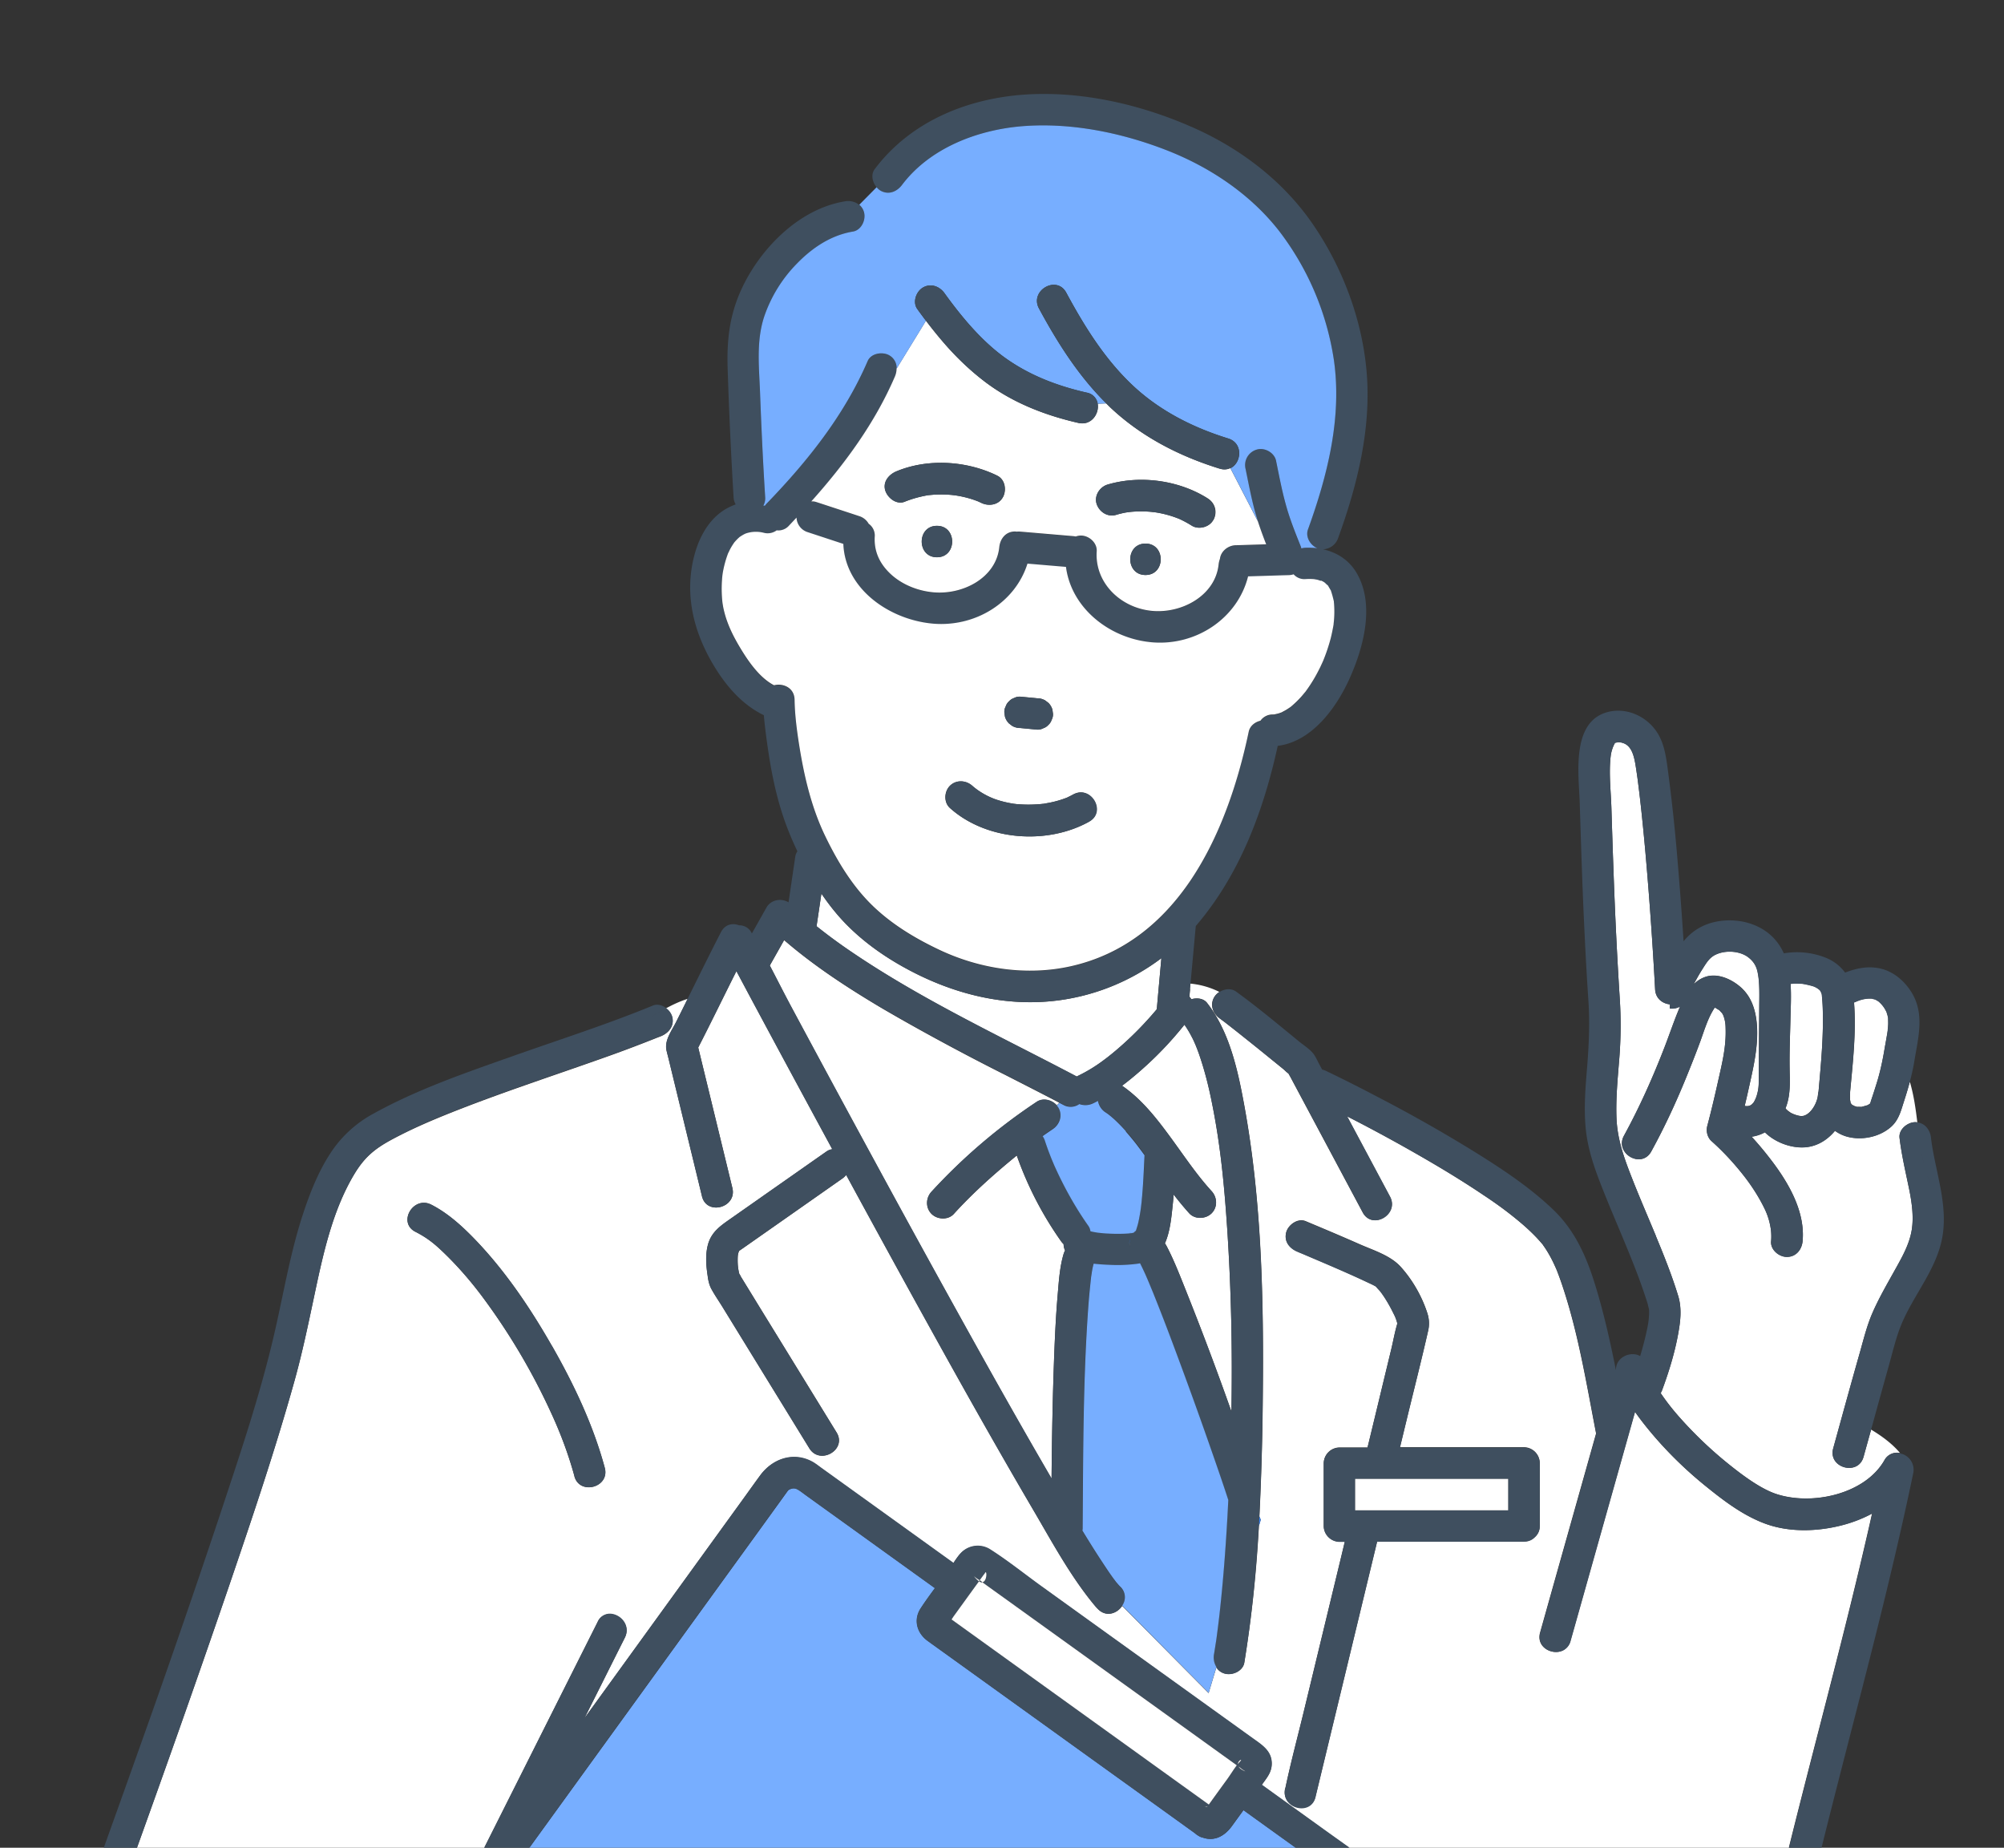 <svg xmlns:xlink="http://www.w3.org/1999/xlink" xmlns="http://www.w3.org/2000/svg" width="64" height="59" fill="none"><rect width="100%" height="100%" fill="#333333" stroke="none"/><g clip-path="url(#a)"><path d="m37.855 32.759-.028-.04a11.228 11.228 0 0 1-1.992 1.949c.618.425 1.08 1.012 1.52 1.61.46.623.844 1.212 1.339 1.754.183.2.199.51 0 .71-.185.184-.53.2-.712 0-.175-.193-.34-.395-.5-.6-.007.098-.015.197-.026.295-.042.395-.08.874-.253 1.265.014.02.03.04.044.066.236.447.42.922.608 1.392a105.882 105.882 0 0 1 1.473 3.91 70.117 70.117 0 0 0-.131-5.783c-.095-1.43-.218-2.725-.495-4.092a11.6 11.6 0 0 0-.415-1.556 5.056 5.056 0 0 0-.112-.29l-.044-.1c-.02-.043-.04-.087-.063-.13a3.248 3.248 0 0 0-.213-.362v.002ZM34.408 34.362a4.748 4.748 0 0 0 .885-.544l.069-.052.157-.124a10.605 10.605 0 0 0 1.424-1.416l.03-.34c.038-.43.079-.859.117-1.29a6.97 6.97 0 0 1-3.298 1.348c-1.677.218-3.335-.2-4.81-.995-.819-.439-1.593-1.002-2.205-1.704a7.578 7.578 0 0 1-.545-.712c-.052.347-.102.696-.155 1.043.31.248.63.485.958.712 2.313 1.596 4.872 2.78 7.353 4.088.006-.004.012-.01.02-.012v-.002ZM37.83 32.717l.011.016-.012-.018v.002ZM55.642 31.568c.302.291.424.694.463 1.099.068.722-.121 1.474-.276 2.173-.034.157-.072.313-.109.472.049.006.09.008.13 0l.041-.014a.243.243 0 0 0 .049-.03.413.413 0 0 0 .07-.075.939.939 0 0 0 .107-.254c.04-.145.05-.259.052-.407.004-.79.01-1.58.016-2.37.002-.351.018-.77-.046-1.093a.757.757 0 0 0-.292-.495c-.245-.2-.69-.249-1.018-.11-.22.092-.312.246-.463.485-.098.156-.189.319-.275.481a.93.93 0 0 1 .444-.259c.393-.092.831.13 1.109.397h-.002ZM44.657 42.143c-.014 0-.016.024-.014.056v-.004s.012-.052.014-.052ZM32.043 34.294a75.506 75.506 0 0 1-3.35-1.794c-.201-.117-.402-.23-.603-.35-1.06-.633-2.11-1.32-3.048-2.13l-.423.75-.03.053-.006.01c.24.458.473.919.714 1.37a906.568 906.568 0 0 0 2.676 4.952 637.83 637.83 0 0 0 3.22 5.857c.785 1.407 1.576 2.81 2.389 4.202.014-1.325.034-2.65.086-3.976.025-.63.055-1.26.11-1.889.035-.428.064-.882.186-1.297a.522.522 0 0 1 .05-.118.517.517 0 0 1-.048-.206.646.646 0 0 1-.078-.089 11.18 11.18 0 0 1-1.417-2.74c-.154.126-.313.256-.478.398-.538.46-1.057.943-1.531 1.466-.183.203-.527.185-.713 0-.199-.198-.183-.507 0-.71a18.271 18.271 0 0 1 3.36-2.869c.201-.134.485-.062.638.113l.084-.085c-.595-.312-1.195-.615-1.794-.922l.006.004ZM57.172 35.52c.111.065.296.123.377.115.263-.02.489-.41.51-.682a.487.487 0 0 1 .019-.106c.078-.888.165-1.782.133-2.675a5.287 5.287 0 0 0-.02-.31c-.013-.12.003-.085-.035-.19.022.061-.016-.029-.026-.043-.008-.008-.008-.012-.008-.012a.639.639 0 0 0-.185-.118 2.38 2.38 0 0 0-.396-.092 2.425 2.425 0 0 0-.27-.005l-.083.006h-.004c.025.377.005.764-.004 1.123-.012.528-.034 1.053-.026 1.58.006.4.032.792-.096 1.177-.01.032-.024.062-.036.092.002.006.006.01.01.018a.535.535 0 0 0 .14.117v.006ZM59.097 35.194v.008a1.19 1.19 0 0 0 .034.055l.03.026a.428.428 0 0 1 .069.034c.026.008.056.016.064.02.006 0 .008.002.012.004h.004c.04-.002.083 0 .123 0h.02c.06-.016.12-.032.18-.05a.157.157 0 0 0 .031-.016c.02-.012.04-.024.059-.038.006-.017.014-.032.016-.04.028-.095.062-.189.092-.283.05-.157.101-.313.147-.471.095-.327.157-.654.215-.989.027-.158.057-.315.083-.473l.012-.08v-.004l.002-.02c.006-.058.012-.115.014-.173.002-.062 0-.126-.002-.188v-.012c-.006-.026-.01-.054-.018-.08l-.036-.119c-.01-.014-.05-.09-.064-.116a.817.817 0 0 0-.105-.136c-.026-.026-.052-.054-.08-.078l-.027-.017c-.022-.014-.044-.024-.066-.038l-.01-.006h-.004c-.02-.008-.093-.024-.103-.03a1.061 1.061 0 0 0-.527.104c-.016.009-.034.013-.05.019.074.95-.039 1.924-.127 2.875 0 .01.002.02 0 .03-.004.068 0 .134-.002.2v.004c.006.02.016.052.018.07l-.004.008Z" fill="#fff"/><path d="M59.721 35.242v-.004c-.02.016-.018.022 0 .004ZM59.631 35.291c-.048.014-.032.014 0 0ZM38.008 31.583l.006.006-.006-.006-.022.239a.5.5 0 0 1 .062.084c.177-.054.389-.03.503.118.714.916.98 2.138 1.185 3.256.563 3.066.626 6.238.594 9.345a92.337 92.337 0 0 1-.109 3.796l.044.106-.06.199a40.986 40.986 0 0 1-.465 4.362c-.044.269-.378.415-.62.351a.46.46 0 0 1-.273-.2l-.248.824-2.762-2.785c-.159.242-.507.369-.77.102-.043-.044-.083-.09-.123-.136-.779-.944-1.374-2.063-1.992-3.112a253.255 253.255 0 0 1-3.001-5.283 684.342 684.342 0 0 1-2.926-5.331.623.623 0 0 1-.118.11l-2.139 1.5-1.016.712-.13.09c-.005.002-.01.01-.02.018v.004s-.019.032-.035.112c0 .006 0 .008-.002.012v.01c-.004.036-.004.07-.006.107 0 .062 0 .122.004.184.002.042.008.084.012.128l.004.018.022.12c0 .007.002.01.004.017.024.038.05.096.063.116.173.283.348.565.52.848.844 1.371 1.687 2.743 2.53 4.116.34.551-.532 1.055-.87.505-.398-.647-.796-1.297-1.195-1.944l-1.587-2.583c-.119-.192-.251-.38-.356-.58a1.225 1.225 0 0 1-.11-.41c-.051-.331-.077-.676.015-1.003.115-.403.415-.597.733-.82l1.155-.81c.633-.443 1.265-.888 1.899-1.331a.4.4 0 0 1 .179-.068c-.801-1.478-1.6-2.956-2.394-4.437-.224-.417-.445-.832-.668-1.25-.409.813-.805 1.63-1.22 2.44l.097.398.994 4.086c.153.627-.817.892-.97.267l-.263-1.085c-.272-1.115-.541-2.232-.813-3.346-.02-.083-.044-.163-.06-.245-.06-.31.163-.605.3-.872l.257-.515.12-.243c-.253.08-.48.188-.695.305.094.07.169.168.197.27.078.285-.1.514-.352.618-.059.024-.117.044-.175.068a44.67 44.67 0 0 1-1.813.678c-1.583.56-3.179 1.082-4.74 1.704-.646.259-1.29.535-1.901.868-.537.293-.855.567-1.171 1.093-.708 1.179-1.006 2.602-1.29 3.942-.189.896-.376 1.788-.623 2.672-.61 2.184-1.338 4.335-2.068 6.48-.856 2.51-1.74 5.01-2.634 7.509-.682 1.907-1.374 3.81-2.056 5.718-.266.742-.592 1.498-.61 2.291-.036 1.544.855 2.936 1.881 4.02.11.117.218.233.338.337l.08.064a14.073 14.073 0 0 0 .682.471c.665.436 1.343.847 2.02 1.254a279.97 279.97 0 0 0 5.674 3.292 739.036 739.036 0 0 0 7.504 4.202l.423-.772c.961-1.752 1.925-3.504 2.887-5.257l1.573-2.863-1.07-.633-6.474-3.836c-1.354-.802-2.706-1.604-4.06-2.404-.246-.146-.302-.443-.181-.685.24-.476.479-.953.716-1.428l3.1-6.173 1.962-3.906a.42.42 0 0 1 .47-.246c.302.054.58.389.397.751-.24.476-.48.953-.716 1.428l-.576 1.147 2.06-2.845 2.988-4.127c.191-.262.378-.527.571-.79.387-.523 1.05-.76 1.654-.432.093.05.177.116.262.178 1.239.892 2.478 1.782 3.717 2.675l.534.383c.084-.125.17-.257.275-.355a.747.747 0 0 1 .912-.069c.557.357 1.084.78 1.621 1.167 1.964 1.412 3.927 2.823 5.89 4.237l.882.633c.28.2.583.391.585.786 0 .269-.139.435-.283.636-.013.016-.023.032-.035.048.65.467 1.3.934 1.95 1.404.9.647 1.81 1.28 2.7 1.942.555.411.732 1.15.332 1.737-.059.084-.121.166-.181.248l-.9 1.241c-1.144 1.58-2.29 3.16-3.432 4.74-1.386 1.915-2.772 3.83-4.16 5.744.368.207.766.353 1.2.387.474.038.964.054 1.399.263.459.218.853.696.89 1.209.08 1.103-1.105 1.634-2.029 1.72a4.13 4.13 0 0 1-.772-.006c.303.235.611.463.911.704.42.335.923.742.954 1.321.032.578-.266 1.191-.718 1.542-.445.345-.978.369-1.49.176-.021-.008-.041-.018-.064-.028a1.83 1.83 0 0 1-.297 1.193 1.871 1.871 0 0 1-1.37.808c.124.463.022.962-.282 1.39-.433.605-1.046.76-1.68.693.062.325.002.66-.185.985a1.546 1.546 0 0 1-.236.308h16.178v-.03c-.049-.777-.053-1.561-.079-2.341a79959.72 79959.72 0 0 0-.507-14.94c-.022-.637-.044-1.274-.064-1.914a.44.44 0 0 1 .36-.47c-1.086-.67-1.887-1.725-2.054-3.133-.032-.27.255-.501.503-.501.042 0 .082.006.118.016.224.054.357.257.385.485a3.483 3.483 0 0 0 .127.55c.07.218.096.282.213.49.195.353.36.558.67.839.175.158.231.2.42.325.165.108.338.206.515.294.312.155.694.285 1.097.373 1.265.283 2.854.09 3.838-.728.769-.64 1.19-1.552 1.47-2.49.363-1.203.594-2.448.89-3.669.936-3.855 2.006-7.679 2.873-11.548a4.303 4.303 0 0 1-.986.38c-.78.199-1.668.225-2.432-.058-.692-.256-1.3-.713-1.867-1.172a12.609 12.609 0 0 1-1.776-1.735c-.175-.21-.35-.429-.511-.661-.017.054-.03.108-.047.162l-2.014 7.152a.468.468 0 0 1-.243.304c-.338.165-.86-.1-.726-.571l.285-1.017 1.503-5.339c-.312-1.61-.577-3.266-1.112-4.822a11.203 11.203 0 0 0-.133-.363l-.026-.064-.004-.01-.06-.132a3.946 3.946 0 0 0-.286-.52c-.024-.037-.05-.073-.077-.112v-.004c-.012-.012-.02-.022-.03-.034a5.489 5.489 0 0 0-.177-.198 6.602 6.602 0 0 0-.473-.445 12.069 12.069 0 0 0-1.203-.898c-.479-.323-.97-.63-1.466-.925a52.312 52.312 0 0 0-2.906-1.6l1.369 2.563c.303.569-.566 1.076-.87.505l-.573-1.073c-.577-1.083-1.157-2.165-1.734-3.248-.02-.038-.044-.076-.065-.116-.058-.036-.12-.106-.167-.143a50.606 50.606 0 0 0-.348-.282c-.305-.249-.611-.497-.921-.742a40.87 40.87 0 0 0-.467-.369c-.004-.004-.072-.054-.074-.058l-.054-.042-.157-.117c-.222-.158-.33-.433-.181-.685a.503.503 0 0 1 .166-.165 2.641 2.641 0 0 0-.929-.266l-.016.18.01-.004Zm-19.664 15.55a12.893 12.893 0 0 0-.732-1.994 20.403 20.403 0 0 0-2.135-3.635 11.68 11.68 0 0 0-1.158-1.36c-.36-.356-.61-.587-1.053-.812-.577-.294-.068-1.159.507-.866.521.265.976.676 1.379 1.093.975 1.01 1.778 2.2 2.472 3.414.7 1.225 1.32 2.53 1.688 3.896.169.626-.803.888-.97.267l.002-.002Zm22.7 9.975.01-.038c.18-.848.408-1.69.611-2.534l1.17-4.84c.038-.156.076-.313.112-.47h-.169a.51.51 0 0 1-.503-.5V46.72a.51.51 0 0 1 .503-.502h.895c.115-.47.228-.942.342-1.415l.419-1.736c.064-.267.112-.548.193-.812-.012-.035-.02-.07-.032-.105-.04-.116-.055-.138-.115-.26a4.179 4.179 0 0 0-.408-.668c-.008-.01-.083-.086-.109-.12-.01-.012-.022-.022-.032-.032-.077-.046-.16-.083-.242-.12-.486-.231-.983-.446-1.478-.658l-.622-.265-.018-.008h-.002l-.079-.034-.06-.026c-.251-.104-.43-.327-.352-.618.066-.236.368-.455.62-.35l.348.146c.462.194.923.39 1.382.593.432.19.968.353 1.296.708.378.411.688.954.859 1.486.06.188.07.367.028.555-.214.943-.453 1.879-.68 2.817-.075.305-.147.61-.222.914h3.962a.51.51 0 0 1 .503.502v2.005c0 .148-.055.26-.137.34-.002.004-.006.006-.01.01l-.018.017a.467.467 0 0 1-.34.134H43.98l-.278 1.149c-.388 1.61-.776 3.22-1.166 4.83l-.523 2.167c-.151.627-1.121.36-.97-.267v.01Z" fill="#fff"/><path d="M59.755 45.652c-.079.288-.161.575-.24.864-.17.623-1.14.357-.97-.267l.33-1.197c.172-.621.345-1.245.522-1.866.119-.42.223-.849.396-1.25.097-.226.21-.447.324-.663.143-.267.292-.527.439-.792.21-.379.424-.77.497-1.201.072-.435 0-.914-.089-1.343l-.068-.325c-.09-.425-.18-.846-.232-1.28-.032-.27.258-.5.503-.5.022 0 .044.003.065.005-.053-.433-.111-.864-.24-1.297-.054.203-.114.405-.18.606-.097.298-.166.603-.407.822-.37.339-.96.457-1.439.317a1.207 1.207 0 0 1-.364-.179c-.26.313-.62.53-1.054.53-.415 0-.875-.179-1.183-.482-.13.07-.274.118-.425.14.218.237.423.484.616.736.557.726 1.1 1.652 1.012 2.6-.026.271-.21.502-.503.502-.253 0-.529-.23-.503-.501.01-.112.008-.223-.002-.331a2.18 2.18 0 0 0-.221-.738 5.872 5.872 0 0 0-.646-1.018 8.503 8.503 0 0 0-1.038-1.113.497.497 0 0 1-.129-.487c.12-.455.23-.915.332-1.374.141-.631.272-1.136.252-1.736a1.119 1.119 0 0 0-.075-.415.46.46 0 0 0-.054-.092c.03.046-.059-.064-.089-.088.039.032-.082-.045-.11-.063-.004 0-.01-.004-.018-.006-.009.01-.015.02-.029.042-.2.315-.307.69-.434 1.037-.139.381-.29.76-.443 1.135-.332.816-.7 1.61-1.124 2.382-.312.567-1.181.06-.87-.505.506-.919.924-1.871 1.304-2.848.034-.09.069-.18.1-.268.126-.337.244-.678.387-1.007a.554.554 0 0 1-.33.063l.008-.133c-.233-.022-.459-.18-.475-.48a129.56 129.56 0 0 0-.313-4.416 78.914 78.914 0 0 0-.137-1.391c-.026-.233-.053-.468-.083-.7-.026-.205-.032-.253-.064-.471-.052-.353-.105-.788-.433-.889-.072-.022-.054-.015-.133-.022-.237-.018.077.01-.102.008.028 0-.022.024-.01.002a1.131 1.131 0 0 0-.143.425c-.066.546.004 1.117.022 1.665.02.647.04 1.295.065 1.94.048 1.376.112 2.75.2 4.123.043.65.039 1.283-.013 1.932-.05.636-.115 1.276-.089 1.915.026.648.23 1.23.463 1.829.251.647.529 1.285.794 1.926v.006c.262.626.514 1.26.713 1.907.122.4.074.804 0 1.21-.11.61-.298 1.216-.513 1.798a.533.533 0 0 1-.047.096c.182.27.379.52.596.766a12.792 12.792 0 0 0 1.66 1.57c.418.332.96.727 1.43.884 1.139.379 2.83.016 3.456-1.069a.454.454 0 0 1 .503-.236c-.245-.295-.59-.548-.925-.748v.004ZM23.605 40.658c.022.096.02.044 0 0Z" fill="#fff"/><path d="M59.74 35.22c.028-.039.016-.025 0-.005v.004ZM59.992 31.98c.016.012.047.03 0 0Z" fill="#fff"/><path d="M60.68 46.4c.298.355.45.772.268 1.231.183-.459.03-.874-.268-1.23a.452.452 0 0 0-.503.236c-.625 1.084-2.32 1.447-3.456 1.068-.47-.156-1.012-.551-1.43-.884a13.055 13.055 0 0 1-1.66-1.57 7.043 7.043 0 0 1-.596-.766.534.534 0 0 0 .047-.096c.215-.581.402-1.187.512-1.798.073-.405.121-.808 0-1.21-.197-.649-.45-1.28-.708-1.906v-.006c-.267-.642-.547-1.28-.798-1.927-.234-.6-.437-1.18-.463-1.828-.026-.64.038-1.277.089-1.915.05-.65.056-1.283.014-1.933a140.72 140.72 0 0 1-.202-4.122 618.42 618.42 0 0 1-.064-1.94c-.016-.546-.087-1.12-.022-1.665.016-.13.066-.299.143-.425-.014.022.038-.002.01-.002.179.002-.135-.026.102-.008.079.006.06 0 .133.022.328.1.378.537.433.888.032.219.04.267.064.471.03.233.056.468.082.7.05.463.095.928.137 1.392.131 1.47.234 2.943.314 4.416.016.297.242.456.475.48l-.008.132a.553.553 0 0 0 .33-.062c-.143.33-.262.67-.386 1.006l-.101.269a24.06 24.06 0 0 1-1.304 2.847c-.311.566.558 1.073.87.505.424-.772.792-1.568 1.124-2.382.153-.377.302-.753.443-1.134.126-.347.235-.722.434-1.037l.028-.042c.008.002.015.006.019.006.026.018.148.094.11.062.03.024.119.134.089.088.038.056.05.08.054.093.058.144.07.268.074.415.02.6-.11 1.104-.251 1.736-.103.459-.211.918-.332 1.373-.044.167-.004.371.129.487.378.335.726.716 1.038 1.113.223.285.473.662.646 1.019a2.2 2.2 0 0 1 .221.738c.01.108.012.216.002.33-.026.271.25.502.503.502.294 0 .477-.23.503-.502.088-.95-.455-1.874-1.012-2.6-.193-.253-.398-.5-.616-.736.151-.022.294-.07.425-.14.308.303.77.481 1.183.481.434 0 .794-.215 1.054-.53.107.077.227.139.364.18.479.14 1.066.021 1.439-.318.239-.218.31-.525.406-.822.064-.2.127-.403.181-.605-.014-.048-.028-.096-.044-.145.016.049.03.097.044.145.056-.215.107-.431.143-.652.117-.724.332-1.477-.06-2.16-.222-.384-.59-.713-1.035-.81-.386-.083-.758-.007-1.114.133a1.431 1.431 0 0 0-.654-.489 2.487 2.487 0 0 0-1.304-.126 1.728 1.728 0 0 0-.281-.441c-.47-.536-1.25-.712-1.928-.56-.4.09-.738.3-.992.616-.054-.83-.114-1.66-.185-2.49a57.89 57.89 0 0 0-.305-2.888c-.063-.457-.109-.934-.379-1.327-.342-.497-.977-.776-1.573-.61-1.157.321-.903 2.006-.875 2.882.044 1.391.086 2.783.155 4.174.034.722.074 1.444.123 2.163.046.706.016 1.394-.04 2.1-.055.66-.111 1.327-.045 1.988.07.694.304 1.328.56 1.971.297.748.623 1.484.92 2.232.15.373.29.75.417 1.133.029.088.059.176.085.264 0 .006.034.155.038.149.004.068.004.134 0 .202-.01.205-.04.353-.096.602-.053.234-.117.467-.186.7-.301-.173-.782.033-.772.44h-.004c-.185-.92-.39-1.838-.668-2.734-.276-.894-.646-1.722-1.33-2.378-.793-.76-1.738-1.371-2.672-1.947a47.369 47.369 0 0 0-2.953-1.664 48.22 48.22 0 0 0-1.64-.826.643.643 0 0 0-.118-.04l-.109-.203c-.044-.084-.084-.172-.135-.252-.112-.177-.326-.305-.485-.435-.666-.544-1.328-1.1-2.023-1.602-.22-.159-.562-.038-.689.18-.148.253-.04.527.181.686.053.038.105.076.157.116l.055.042.074.058c.157.123.312.245.467.37.308.246.616.492.921.741l.348.283c.047.038.109.108.167.142.02.04.043.078.065.116.577 1.083 1.156 2.166 1.734 3.248l.573 1.073c.304.57 1.173.064.87-.505l-1.369-2.563a52.273 52.273 0 0 1 2.905 1.6c.497.295.988.602 1.467.925.46.31.81.561 1.203.898a5.808 5.808 0 0 1 .65.644c.01.01.018.022.026.034v.004l.08.112c.11.166.202.34.286.52l.06.132.005.01.026.064c.046.12.092.24.133.363.535 1.555.8 3.21 1.112 4.822-.5 1.78-1.002 3.558-1.503 5.339-.094.339-.19.677-.285 1.016-.133.47.388.736.726.572a.462.462 0 0 0 .243-.305l2.014-7.152.046-.162a10 10 0 0 0 .511.662c.53.635 1.133 1.213 1.777 1.734.57.459 1.175.918 1.867 1.173.764.282 1.652.254 2.432.058.338-.086.674-.213.986-.381-.867 3.871-1.937 7.693-2.873 11.548-.296 1.221-.527 2.466-.89 3.67-.28.938-.701 1.85-1.47 2.49-.984.82-2.57 1.01-3.838.727a5.091 5.091 0 0 1-1.097-.373 4.665 4.665 0 0 1-.515-.294 2.648 2.648 0 0 1-.42-.325 2.842 2.842 0 0 1-.67-.838 2.153 2.153 0 0 1-.214-.491 3.118 3.118 0 0 1-.126-.55c-.028-.23-.161-.433-.385-.485a.456.456 0 0 0-.118-.016c-.248 0-.535.23-.503.501.167 1.408.97 2.462 2.054 3.134a.44.44 0 0 0-.36.47c.022.637.044 1.274.064 1.914l.157 4.595.187 5.534.163 4.81c.026.78.03 1.564.079 2.342v.034c.018.56.778.633.963.22l-.104-.645.104.645a.504.504 0 0 0 .042-.22v-.004c-.022-.638-.044-1.273-.064-1.91l-.157-4.596-.187-5.534-.163-4.81c-.026-.78-.03-1.564-.078-2.342v-.034a.528.528 0 0 0-.024-.14c1.547.696 3.478.716 5.005-.016 2.09-1.003 2.634-3.326 3.108-5.387.63-2.735 1.344-5.45 2.04-8.169.574-2.241 1.129-4.487 1.6-6.752a.53.53 0 0 0-.417-.622l-.006-.01Zm-1.05-11.107c-.032.014-.048.014 0 0Zm.09-.05c-.018.02-.02.014 0-.005v.005Zm.019-.023v-.003c.018-.02.028-.035 0 .004Zm.559-2.722c0-.022 0-.042 0 0Zm-.306-.515c.046.03.016.011 0 0Zm-.913 3.137c0-.068-.002-.134.002-.2v-.03c.088-.949.201-1.925.127-2.876l.05-.018c.147-.066.332-.122.527-.104.012.006.084.022.103.028h.004l.01.008c.022.012.044.024.066.038l.026.017a.977.977 0 0 1 .25.33c.004.016.032.094.036.119.006.026.012.054.016.08v.012c0 .062.004.126.002.188a2.404 2.404 0 0 1-.014.173v.024l-.012.08c-.026.158-.054.317-.083.473a8.308 8.308 0 0 1-.215.989c-.046.158-.096.314-.147.47-.03.095-.064.187-.092.283-.002.008-.01.024-.017.04-.02.013-.038.027-.058.039l-.032.016c-.06.016-.12.032-.18.05h-.02c-.04 0-.082-.004-.122 0h-.004c-.004 0-.006-.002-.012-.004-.01-.002-.038-.012-.064-.02a.558.558 0 0 0-.069-.034l-.03-.026c-.008-.01-.014-.023-.018-.026-.004-.01-.01-.018-.014-.029v-.008a.95.95 0 0 0-.018-.07v-.004l.002-.008Zm-2.022.177c.13-.387.102-.78.096-1.177-.008-.528.014-1.053.027-1.58.008-.359.028-.744.004-1.12h.004c.026-.003.074-.007.082-.009.09-.004.18 0 .27.004.066.004.338.066.396.092.089.04.127.07.159.096l.026.023s0 .004.008.012c.01.014.05.104.026.042.039.106.023.07.035.19.01.104.016.207.02.311.032.89-.055 1.786-.133 2.675a.884.884 0 0 0-.018.106c-.02.27-.246.66-.511.681a.878.878 0 0 1-.376-.114.533.533 0 0 1-.141-.116.055.055 0 0 1-.01-.018l.036-.092v-.006Zm-2.354-3.142s.004 0 .01.004c-.028.004-.012-.034-.01-.004Zm-.34-1.201c.149-.239.243-.393.463-.485.328-.139.772-.09 1.018.11.169.138.247.27.291.495.065.323.049.742.047 1.093-.006.79-.012 1.582-.016 2.37 0 .148-.012.262-.053.407a1 1 0 0 1-.106.254c-.042.055-.065.069-.07.075-.015.012-.03.02-.049.03-.004 0-.026.01-.042.014a.347.347 0 0 1-.129 0c.036-.157.074-.313.109-.471.154-.7.346-1.452.275-2.174-.038-.405-.16-.808-.462-1.098-.278-.267-.715-.49-1.109-.398a.93.93 0 0 0-.445.26c.087-.165.177-.326.276-.482h.002Z" fill="#3F4F5F"/><path d="M61.67 36.333c-.03-.248-.183-.463-.439-.495.087.722.16 1.446.521 2.167-.362-.721-.434-1.445-.52-2.167-.023-.002-.043-.006-.065-.006-.245 0-.535.23-.503.501.052.433.14.854.231 1.28l.069.324c.088.43.16.91.088 1.344-.07.433-.285.824-.497 1.2-.147.265-.297.526-.438.792a8.1 8.1 0 0 0-.324.664c-.173.401-.278.83-.396 1.25-.178.62-.349 1.242-.522 1.866l-.33 1.197c-.17.623.801.89.97.266l.24-.864c.185-.671.37-1.345.559-2.017.115-.405.211-.824.358-1.217.348-.93 1.044-1.702 1.304-2.67.31-1.153-.17-2.28-.308-3.415h.002Z" fill="#3F4F5F"/><path d="m54.714 32.157-.01-.004c0-.03-.018.006.01.004Z" fill="#fff"/><path d="m26.205 70.92-.075.136c.246.129.493.255.74.38.59.292 1.032.512 1.622.699.11.036.223.062.338.09l.034.008c.032 0 .065.006.097.004.454-.004.931-.19 1.352-.349.388-.146.774-.328 1.187-.399.42-.07.84-.048 1.26.024.462.08.919.255 1.325.49.473.272.847.645 1.233 1.022.153.149.312.295.477.437.632-.872 1.263-1.746 1.897-2.618l4.116-5.684 2.396-3.31c.067-.09.133-.18.198-.271l.028-.038c.086-.138.074-.187.018-.329a.155.155 0 0 0-.01-.018h-.002c-.27-.217-.562-.405-.841-.606l-3.881-2.79-.372.513c-.234.32-.556.491-.924.365a.402.402 0 0 1-.138-.058.526.526 0 0 1-.111-.08c-1.656-1.192-3.314-2.382-4.97-3.575l-2.725-1.961-.737-.53-.116-.084c-.338-.25-.451-.671-.212-1.036.143-.219.296-.431.453-.642-.93-.668-1.857-1.335-2.786-2.005l-1.354-.974c-.067-.049-.131-.099-.197-.143-.123-.08-.194-.084-.324-.022a.25.25 0 0 0-.043.04l-.026.036c-.63.875-1.263 1.747-1.895 2.619L19.37 55.6c-1.165 1.607-2.33 3.217-3.494 4.825-.49.974-.978 1.949-1.467 2.923l1.087.644 6.474 3.835c1.352.802 2.706 1.604 4.06 2.404a.51.51 0 0 1 .18.686l-.005.002Z" fill="#77AEFF"/><path d="M44.949 60.332c-.89-.66-1.8-1.295-2.7-1.943-.65-.467-1.3-.934-1.95-1.403.013-.016.023-.032.035-.048.144-.2.285-.367.283-.636-.002-.395-.305-.585-.585-.786-.294-.21-.588-.423-.881-.633-1.964-1.412-3.927-2.823-5.891-4.237-.537-.387-1.062-.81-1.621-1.167a.741.741 0 0 0-.912.068c-.105.097-.193.23-.276.355l-.533-.383-3.717-2.674c-.085-.063-.17-.129-.262-.179-.604-.325-1.267-.09-1.654.433-.193.26-.382.528-.571.79l-2.988 4.127-2.06 2.845.576-1.147.716-1.428c.18-.363-.095-.698-.396-.752a.42.42 0 0 0-.471.247l-1.962 3.906-3.1 6.173c-.24.475-.479.952-.716 1.427-.123.243-.067.54.18.686l4.06 2.404 6.475 3.836 1.07.633-1.573 2.863-2.887 5.257-.423.772a697.066 697.066 0 0 1-7.504-4.202 279.695 279.695 0 0 1-5.673-3.293 59.53 59.53 0 0 1-2.02-1.253 13.993 13.993 0 0 1-.682-.47c-.026-.023-.054-.043-.08-.065-.121-.104-.23-.22-.339-.337-1.026-1.087-1.917-2.476-1.88-4.02.018-.796.345-1.552.609-2.291.682-1.907 1.374-3.812 2.056-5.718a510.26 510.26 0 0 0 2.634-7.51c.73-2.144 1.458-4.296 2.068-6.48.247-.883.432-1.773.623-2.672.284-1.339.582-2.763 1.29-3.941.316-.526.634-.8 1.17-1.093a17.277 17.277 0 0 1 1.902-.868c1.56-.622 3.157-1.145 4.74-1.704a44.765 44.765 0 0 0 1.813-.678c.058-.024.116-.044.175-.068.251-.103.43-.333.352-.618a.528.528 0 0 0-.198-.27c-.464.254-.875.563-1.355.803.48-.238.889-.549 1.355-.804-.122-.092-.28-.136-.42-.078-1.473.606-2.996 1.09-4.496 1.622-1.495.528-3.03 1.055-4.42 1.825a3.78 3.78 0 0 0-1.39 1.279c-.39.6-.656 1.283-.878 1.959-.406 1.247-.615 2.538-.911 3.811-.455 1.967-1.113 3.894-1.746 5.809a375.97 375.97 0 0 1-2.626 7.594c-.768 2.164-1.549 4.323-2.325 6.482-.232.64-.463 1.28-.686 1.923-.21.578-.345 1.159-.349 1.768-.004.883.248 1.743.64 2.527.354.71.837 1.355 1.368 1.943.236.262.473.499.753.711.472.357.98.672 1.482.985.19.118.38.232.57.349-.165.515.036 1.072.49 1.411.071.052.146.104.216.157l1.418 1.02 4.042 2.905c-.066 2.328-.13 4.656-.197 6.983l-.028.997c-.008.29.19.449.416.477l-.022-1.14.022 1.14c.272.034.58-.124.59-.477l.197-6.993.008-.28.434.314 6.515 4.685c1.305.94 2.613 1.879 3.919 2.82l.714.513.676.485c.608.395 1.33.18 1.74-.373.065-.086.127-.175.19-.263.088-.12.174-.242.263-.363l.652-.9.03-.042c.72.313 1.45.573 2.148.942l.045.022c.444.239.937.468 1.452.455.409-.01.795-.188 1.075-.477.09-.092.169-.196.235-.308a1.42 1.42 0 0 0 .185-.985c.634.066 1.247-.088 1.68-.694.306-.427.406-.926.282-1.39a1.865 1.865 0 0 0 1.37-.807c.231-.351.344-.784.297-1.193.023.008.043.018.065.028.51.194 1.044.168 1.488-.176.455-.351.751-.967.719-1.542-.032-.578-.533-.987-.954-1.322-.3-.238-.607-.469-.911-.703.253.024.509.03.772.006.924-.086 2.109-.618 2.028-1.72-.038-.514-.432-.99-.889-1.21-.434-.208-.925-.224-1.398-.262a2.913 2.913 0 0 1-1.201-.387c1.386-1.915 2.772-3.83 4.16-5.744 1.145-1.58 2.29-3.16 3.432-4.74l.9-1.241c.06-.082.122-.165.18-.249.401-.587.224-1.325-.331-1.736l-.002-.006Zm-.515.86c-.038-.032-.022-.04 0 0Zm-4.668-4.633c-.122-.05-.185-.105-.213-.155.06.042.12.099.185.133.01.006.018.016.028.02v.002Zm-.169-.31a1.24 1.24 0 0 0-.064.077c.006-.12.175-.192.064-.076Zm-9.123-4.663c.265-.364.529-.731.794-1.096a.686.686 0 0 1-.16-.159c.005.006.015.01.021.016.043.044.107.078.16.115l.12-.165c.016-.022.038-.044.05-.068.063-.124.075.273-.084.295.227.162.455.327.68.489l5.537 3.982 1.91 1.373c-.112.145-.209.309-.311.451l-.515.71-.067.092-3.721-2.676-4.493-3.232c.028-.042.055-.087.083-.125l-.004-.002Zm8.09 6.092-.009.01c-.028 0-.056 0-.082.003a.205.205 0 0 1 .09-.014ZM26.365 86.484l-.222.304-.032.044a.298.298 0 0 1-.03.029c-.141.056-.193.072-.33-.018-.865-.624-1.732-1.245-2.597-1.87l-5.845-4.201-6.297-4.53c-1.229-.884-2.46-1.768-3.69-2.654 1.073.635 2.153 1.259 3.236 1.878a761.886 761.886 0 0 0 9.426 5.295c.057.033.116.065.174.097.233.128.555.062.688-.18l.493-.899c.857.72 1.688 1.476 2.505 2.24.875.82 1.742 1.65 2.563 2.524.15.16.291.337.458.481.115.1.238.188.363.27l-.861 1.19h-.002Zm11.185-5.997c.038 0 .022 0 0 0Zm.61-.82v.008c.006.03 0 .074 0-.008Zm-1.153-4.363c.433.126.881.112 1.324.174.288.04.75.165.766.524.004.116-.082.232-.209.33-.147.113-.326.181-.5.23-.948.256-1.88-.113-2.791-.328l-.232-.19c-.51-.42-1.022-.838-1.533-1.257-.209-.173-.507-.205-.712 0-.177.176-.211.535 0 .71.918.751 1.835 1.505 2.754 2.257.652.533 1.36 1.009 1.982 1.576.083.076.167.154.24.243.005.012.052.074.052.076.006.012.012.018.016.022 0 .046 0 .094-.006.14a1.29 1.29 0 0 0-.026.11.744.744 0 0 1-.055.157c-.082.172-.179.303-.334.379a.44.44 0 0 1-.227.032 4.115 4.115 0 0 1-.145-.04c-.23-.074-.291-.109-.525-.219a15.52 15.52 0 0 1-.704-.359c-.258-.138-.513-.28-.764-.427-.481-.282-1.045.401-.61.788.26.233.517.47.766.714.137.134.345.279.373.475.024.177-.055.395-.141.544a.767.767 0 0 1-.423.332c-.237.082-.285.07-.462.018a3.718 3.718 0 0 1-1.115-.563c-.22-.16-.561-.036-.688.18-.149.255-.038.526.181.686l.083.062.044.034.084.066c.183.145.362.295.531.456.157.15.278.218.288.449.008.188-.072.36-.197.511-.469.571-1.42.086-1.942-.186-.577-.303-1.042.505-.507.866.02.014.039.026.057.04l.008.006.074.062c.135.114.27.239.377.38.104.14.165.22.114.386a.636.636 0 0 1-.235.34c-.244.183-.557.083-.829-.03-.376-.154-.714-.388-1.084-.553-.74-.33-1.542-.551-2.24-.97-.408-.247-.712-.644-1.05-.993-1.579-1.63-3.245-3.212-5.003-4.653l.827-1.508c.961-1.752 1.925-3.505 2.887-5.257l.102-.188a23.481 23.481 0 0 0 1.756.852c.47.2.97.425 1.487.453.861.044 1.688-.417 2.48-.68.347-.114.556-.132.94-.1.345.028.735.138 1.065.303.438.216.774.52 1.118.86.364.363.75.702 1.17 1.002.408.293.862.542 1.347.682l-.004-.006Zm-8.142-3.072c.036.002.043.008 0 0ZM44.428 61.54c-.008.014-.018.026-.028.038-.065.092-.131.18-.198.27l-2.396 3.311-4.116 5.684c-.632.872-1.263 1.746-1.897 2.618a9.96 9.96 0 0 1-.477-.437c-.388-.376-.76-.75-1.233-1.022a4.128 4.128 0 0 0-1.326-.49 3.64 3.64 0 0 0-1.26-.023c-.412.07-.798.252-1.186.399-.42.158-.896.342-1.352.349-.032 0-.065-.005-.097-.005-.01 0-.02-.004-.034-.008-.115-.028-.225-.054-.338-.09-.59-.186-1.03-.407-1.621-.7a51.05 51.05 0 0 1-.74-.379l.073-.136a.51.51 0 0 0-.18-.686c-1.352-.802-2.706-1.603-4.06-2.403l-6.474-3.836-1.087-.644 1.467-2.923 3.494-4.826 3.867-5.339c.632-.872 1.265-1.744 1.895-2.618l.026-.036a.238.238 0 0 1 .043-.04c.13-.063.199-.057.323.022.069.044.133.094.198.142.45.325.903.65 1.354.974.93.668 1.856 1.336 2.786 2.005-.155.21-.31.423-.453.642-.24.365-.126.784.212 1.036l.116.085.737.529c.909.654 1.816 1.307 2.726 1.96 1.655 1.192 3.313 2.383 4.969 3.576a.606.606 0 0 0 .11.08c.043.03.091.048.14.058.367.126.69-.044.923-.365l.372-.513 3.88 2.79c.28.201.572.392.842.606h.002l.01.02c.056.143.068.19-.018.329l.006-.004Z" fill="#3F4F5F"/><path d="M31.13 50.348s-.019-.01-.023-.016c.063.08.115.13.161.158l.02-.028c-.05-.036-.116-.07-.158-.114ZM39.533 56.328c.022-.027.042-.053.065-.077.11-.114-.059-.044-.065.077ZM39.767 56.559c-.01-.004-.018-.016-.028-.02-.065-.035-.125-.09-.185-.133.028.05.092.105.213.155v-.002ZM31.373 50.521c.159-.022.148-.417.084-.294-.012.024-.034.046-.05.068l-.12.164.007.006.077.054.002.002ZM38.563 57.678a.237.237 0 0 0-.09.014c.026-.004.054-.004.082-.004l.008-.01ZM38.606 57.62l.066-.092c.171-.237.342-.474.515-.71.103-.142.202-.307.312-.451-.638-.457-1.273-.916-1.911-1.374l-5.537-3.982c-.227-.162-.454-.326-.68-.489-.028.004-.064-.006-.104-.032-.266.365-.53.732-.795 1.097-.028.038-.054.082-.082.124l4.492 3.232c1.241.892 2.48 1.785 3.722 2.677h.002Z" fill="#fff"/><path d="m31.296 50.467-.008-.006-.02.028c.04.026.076.036.104.032l-.076-.054ZM42.014 57.375l.523-2.167 1.167-4.83.277-1.15h4.688c.147 0 .26-.053.34-.134l.018-.016c.002-.004.006-.006.01-.01a.458.458 0 0 0 .137-.34v-2.005a.51.51 0 0 0-.503-.502H44.71l.221-.914c.227-.938.467-1.875.68-2.817a1.025 1.025 0 0 0-.028-.555 4.142 4.142 0 0 0-.86-1.486c-.327-.355-.862-.517-1.295-.708a84.46 84.46 0 0 0-1.382-.593c-.117-.048-.231-.098-.348-.147-.251-.104-.553.113-.62.351-.08.29.101.512.352.618l.06.026.08.032h.001l.018.008.622.265c.495.212.992.427 1.479.657.08.038.163.075.241.12.012.01.024.02.032.033l.109.12c.139.172.296.443.408.668.063.124.075.144.115.26.012.032.02.07.032.105-.08.264-.129.545-.193.812-.139.579-.28 1.156-.418 1.736-.115.471-.228.942-.342 1.415h-.896a.51.51 0 0 0-.503.502v2.005c0 .27.232.5.503.5h.17c-.039.157-.077.314-.113.47l-1.17 4.84c-.202.844-.43 1.684-.61 2.534a.272.272 0 0 1-.01.038c-.152.628.818.895.969.267v-.008Zm2.643-15.234-.012.052v.004c-.004-.03 0-.054.012-.056Zm-1.378 5.083h4.885v1.002H43.28v-1.002Z" fill="#3F4F5F"/><path d="M42.267 17.538a.528.528 0 0 0 .47-.365c.62-1.706 1.071-3.537.902-5.363-.153-1.65-.775-3.288-1.714-4.654-.962-1.4-2.356-2.45-3.909-3.121-1.553-.676-3.311-1.091-5.014-1.029-1.949.07-3.872.806-5.067 2.394-.13.17-.075.417.058.577a.447.447 0 0 0 .123.109c.257.15.525.038.688-.18.885-1.176 2.396-1.757 3.826-1.875 1.543-.127 3.143.194 4.58.748 1.395.537 2.703 1.401 3.629 2.584a8.955 8.955 0 0 1 1.758 4.13c.264 1.843-.205 3.691-.829 5.414-.087.236.078.507.302.597a2.045 2.045 0 0 0-.4-.014.532.532 0 0 0-.113.02c-.004-.018-.006-.036-.014-.054a12.061 12.061 0 0 1-.485-1.355c-.127-.46-.213-.929-.31-1.394-.054-.257-.372-.429-.62-.35a.515.515 0 0 0-.352.617c.097.465.183.934.31 1.393a10.705 10.705 0 0 0 .352 1.018l-.762.025-.215.006c-.242.008-.471.19-.5.435a.616.616 0 0 0-.042.174c-.1.995-1.175 1.58-2.134 1.486-1.008-.1-1.827-.908-1.759-1.903.018-.27-.245-.501-.503-.501a.48.48 0 0 0-.165.03.522.522 0 0 0-.08-.012l-1.503-.128-.217-.018a.356.356 0 0 0-.08.004c-.02-.002-.04-.006-.061-.006-.296 0-.475.23-.503.5-.099.973-1.157 1.53-2.112 1.44-.497-.046-1.004-.248-1.368-.593-.357-.337-.527-.738-.495-1.203a.466.466 0 0 0-.195-.39.526.526 0 0 0-.304-.246c-.4-.132-.8-.262-1.201-.395-.059-.018-.115-.038-.173-.056a.451.451 0 0 0-.155-.018c1.072-1.197 2.03-2.504 2.667-3.981a.697.697 0 0 0 .057-.26.473.473 0 0 0-.236-.426c-.21-.124-.579-.07-.688.18-.748 1.735-1.927 3.208-3.23 4.558a.72.72 0 0 0-.053.066h-.052a.45.45 0 0 0 .06-.273c-.07-1.12-.123-2.246-.165-3.368-.03-.798-.12-1.604.127-2.376a4.436 4.436 0 0 1 1.056-1.72c.489-.502 1.084-.9 1.785-1.019.267-.044.418-.375.352-.618a.47.47 0 0 0-.151-.238.57.57 0 0 0-.469-.11c-1.465.244-2.712 1.525-3.303 2.829-.367.808-.457 1.591-.431 2.47a151.209 151.209 0 0 0 .191 4.15c.006.088.03.162.067.226-.19.069-.373.165-.54.303-.408.333-.657.844-.786 1.346-.306 1.189-.038 2.345.565 3.392.402.696.93 1.335 1.66 1.69.026.309.066.618.109.922.134.963.33 1.921.698 2.823.082.203.17.403.265.602a.376.376 0 0 0-.066.156l-.217 1.472c-.234-.142-.562-.086-.705.166l-.466.828-.006-.012a.433.433 0 0 0-.405-.248c-.203-.08-.444-.036-.575.216-.364.706-.714 1.42-1.067 2.132l-.12.242c-.085.173-.171.345-.258.515-.134.27-.36.562-.3.873.017.082.04.164.06.244l.814 3.346.263 1.085c.153.628 1.123.361.97-.267-.332-1.36-.662-2.724-.994-4.086l-.096-.397c.414-.81.812-1.628 1.219-2.44.223.417.444.834.668 1.25.794 1.481 1.593 2.959 2.394 4.436a.402.402 0 0 0-.18.069c-.633.443-1.265.888-1.899 1.33-.384.272-.77.54-1.154.81-.318.223-.616.42-.733.82-.092.328-.066.673-.016 1.003.022.143.043.285.11.411.108.199.24.39.357.58l1.587 2.582 1.195 1.945c.338.55 1.207.046.87-.505l-2.53-4.116c-.172-.283-.347-.566-.52-.849-.012-.02-.037-.078-.063-.116 0-.006-.002-.01-.004-.016a2.537 2.537 0 0 1-.022-.12l-.004-.018a1.878 1.878 0 0 1-.016-.313c0-.036 0-.07.006-.106v-.01l.002-.012c.018-.08.036-.117.032-.112v-.005a.079.079 0 0 0 .022-.018l.131-.09 1.016-.712 2.139-1.5a.685.685 0 0 0 .118-.11c.968 1.78 1.942 3.56 2.925 5.332.984 1.77 1.976 3.536 3.002 5.283.618 1.05 1.213 2.167 1.992 3.111.038.048.078.095.123.137.263.266.611.14.77-.102a.459.459 0 0 0-.06-.606c-.044-.044-.083-.09-.123-.136l-.008-.01c-.026-.037-.054-.07-.08-.107a16.07 16.07 0 0 1-.39-.571 43.215 43.215 0 0 1-.608-.966c.004-.024.008-.047.008-.073.016-2.392.008-4.791.187-7.177.02-.28.05-.556.078-.832v-.004l.01-.065c.008-.054.016-.108.027-.162.014-.07.03-.142.048-.21.16.02.32.028.473.036.199.01.398.01.597-.002.135-.008.276-.02.41-.047a9.728 9.728 0 0 1 .244.528l.03.07c.05.118.099.236.147.355.225.557.44 1.12.652 1.684.45 1.203.885 2.414 1.308 3.629.148.431.297.86.438 1.293-.016.303-.032.608-.05.91a56.109 56.109 0 0 1-.181 2.256c-.034.33-.07.664-.113.994l-.02.15-.028.203c-.02.137-.043.273-.065.41a.586.586 0 0 0 .077.414c.06.095.149.167.273.2.242.067.574-.081.62-.35.24-1.44.38-2.9.465-4.363l.016-.305a88.66 88.66 0 0 0 .108-3.795c.033-3.108-.03-6.28-.593-9.345-.205-1.119-.47-2.34-1.185-3.256-.115-.148-.326-.172-.503-.118a.655.655 0 0 0-.062-.085l.199-2.175.008-.082c1.402-1.632 2.163-3.677 2.617-5.752 1.087-.137 1.863-1.201 2.284-2.128.452-.994.833-2.386.231-3.4-.24-.405-.623-.648-1.058-.746l.004-.004ZM23.605 40.66c.02.044.022.096 0 0Zm12.476-.832a.734.734 0 0 1-.01-.13c0-.05.006-.098.024-.147a.726.726 0 0 0-.012.277h-.002Zm.173-.479h-.002l-.017.01a.29.29 0 0 1 .023-.016l-.004.006Zm.207-1.026c-.006.07-.014.138-.022.206 0 .016-.016.144-.008.062.008-.08-.004.026-.006.042-.02.135-.043.269-.075.4-.02.085-.046.17-.074.254a.737.737 0 0 0-.073.062.603.603 0 0 1-.064.014c.01 0 .02 0 .032-.002a.3.3 0 0 0-.042.004h-.004a.359.359 0 0 1-.059.006 4.354 4.354 0 0 1-.439.014c-.112 0-.224-.006-.335-.014-.052-.004-.107-.008-.159-.014a.842.842 0 0 1-.07-.008c-.08-.014-.161-.026-.242-.046a.392.392 0 0 0-.068-.177c-.27-.377-.507-.773-.724-1.182-.131-.245-.252-.494-.365-.748-.018-.038-.034-.078-.05-.117l-.008-.022-.087-.216a8.903 8.903 0 0 1-.156-.441.563.563 0 0 0-.069-.135c.105-.074.211-.148.324-.222.225-.15.324-.441.181-.686a.543.543 0 0 0-.05-.068c-.153-.174-.437-.247-.638-.112a18.27 18.27 0 0 0-3.36 2.869.51.51 0 0 0 0 .71c.185.184.53.202.712 0 .475-.524.994-1.007 1.531-1.466.166-.142.322-.273.48-.4a11.08 11.08 0 0 0 1.416 2.742c.022.032.05.062.078.088 0 .072.018.142.048.206a.527.527 0 0 0-.05.119c-.123.417-.149.868-.187 1.297-.054.627-.085 1.259-.109 1.889a131.17 131.17 0 0 0-.086 3.975 247.355 247.355 0 0 1-2.388-4.202 614.534 614.534 0 0 1-3.221-5.856c-.897-1.648-1.789-3.3-2.676-4.953-.243-.45-.475-.912-.714-1.37l.006-.01.03-.053.423-.75c.937.812 1.987 1.498 3.048 2.131a75.515 75.515 0 0 0 3.953 2.143 149.486 149.486 0 0 1 1.913.985c.191.102.376.07.515-.026a.555.555 0 0 0 .447-.024c.05-.024.1-.05.149-.076a.549.549 0 0 0 .239.367l.097.066.034.026c.058.048.117.098.173.15.122.114.24.235.35.361a8.686 8.686 0 0 1 .595.754c-.024.483-.044.966-.09 1.447l-.006.007Zm-10.383-8.748c.052-.347.102-.696.155-1.043.169.249.348.487.545.712.612.702 1.388 1.265 2.205 1.704 1.474.794 3.132 1.213 4.81.995a6.97 6.97 0 0 0 3.297-1.348l-.116 1.29-.03.34a9.55 9.55 0 0 1-.298.341 10.703 10.703 0 0 1-1.283 1.199l-.069.052-.109.08a5.057 5.057 0 0 1-.776.464l-.02.012c-2.481-1.307-5.04-2.49-7.354-4.088a16.683 16.683 0 0 1-.957-.712v.002Zm11.988 3.547c.022.042.042.084.063.128l.044.1c.04.096.076.193.112.29.18.506.308 1.031.415 1.557.278 1.365.4 2.662.495 4.092.127 1.923.163 3.853.13 5.782a98.163 98.163 0 0 0-1.472-3.91c-.187-.469-.372-.944-.608-1.391-.012-.024-.028-.044-.044-.066.175-.391.211-.872.254-1.265.01-.099.018-.197.026-.295.159.204.324.407.499.6.183.2.525.184.712 0 .2-.199.183-.508 0-.71-.497-.544-.88-1.131-1.338-1.755-.44-.597-.903-1.186-1.52-1.61.275-.204.538-.43.788-.66.434-.396.837-.83 1.203-1.288l.028.04a3.28 3.28 0 0 1 .213.363v-.002Zm-.24-.403.013.016-.012-.016Zm2.87-9.895c-.026.008-.087.008.004 0h-.004Zm.988-.72c.016-.02.04-.05 0 0Zm.9-2.153c-.001.016-.003.026 0 0Zm.02-.198c-.003.056-.01.112-.015.168v.012l-.01.068a5.045 5.045 0 0 1-.374 1.221l-.08.167a4.745 4.745 0 0 1-.394.654l-.05.065-.003.004a2.858 2.858 0 0 1-.394.413l-.06.05-.007.006-.01.009a2.07 2.07 0 0 1-.28.166h-.004c-.022.01-.044.02-.066.026-.05.016-.103.024-.153.04-.022 0-.047.004-.069.004a.474.474 0 0 0-.384.199c-.177.042-.336.168-.374.35-.26 1.236-.654 2.529-1.243 3.696a9.9 9.9 0 0 1-.62 1.06c-.893 1.322-2.123 2.352-3.81 2.731-1.407.317-2.902.09-4.197-.517-.745-.351-1.463-.778-2.066-1.342-.688-.641-1.183-1.451-1.588-2.293-.444-.924-.676-1.917-.835-2.924a10.648 10.648 0 0 1-.144-1.431c-.006-.385-.369-.54-.656-.463-.423-.219-.757-.674-1.002-1.065-.262-.417-.493-.854-.6-1.331l-.03-.146a2.795 2.795 0 0 0-.014-.085 3.972 3.972 0 0 1 .004-.936c.034-.215.089-.423.165-.625l.012-.033.016-.03c.022-.044.043-.086.067-.13.024-.042.048-.082.074-.122.012-.02.026-.038.04-.059l.006-.008c.035-.04.073-.078.109-.116l.05-.046.008-.006a1.09 1.09 0 0 1 .131-.08c.018-.01.036-.018.054-.026.004 0 .006 0 .012-.004a.988.988 0 0 1 .576-.018.485.485 0 0 0 .406-.08.449.449 0 0 0 .389-.147l.245-.26c.01.212.145.395.362.467l1.133.373c.058 1.457 1.497 2.43 2.87 2.546 1.345.114 2.618-.67 3.01-1.917l1.23.104c.175 1.332 1.41 2.294 2.746 2.408 1.41.12 2.734-.763 3.07-2.105l1.098-.034.215-.006a.486.486 0 0 0 .141-.026c.093.098.22.163.358.154.099-.006.196-.006.292 0 .016.005.095.017.117.023.03.008.094.032.102.034.027.012.05.026.077.038.02.01.04.026.054.036.022.022.044.044.069.064l.026.02.014.028c.022.038.042.076.066.112l.014.022.002.01c.034.1.063.2.085.305l.008.034v.018c.004.052.01.103.012.155.006.12.004.242-.004.363l.002-.012Z" fill="#3F4F5F"/><path d="M48.164 48.225v-1.002h-4.885v1.002h4.885Z" fill="#fff"/><path d="M17.625 42.973c-.694-1.215-1.496-2.404-2.472-3.414-.405-.417-.857-.828-1.378-1.093-.576-.293-1.085.571-.507.866.442.225.694.455 1.052.812.422.421.805.88 1.159 1.36a20.662 20.662 0 0 1 2.134 3.634c.294.646.548 1.312.733 1.995.167.622 1.138.36.97-.266-.369-1.366-.988-2.67-1.688-3.896l-.003.002Z" fill="#3F4F5F"/><path d="M36.254 39.35h.002l.004-.008-.022.016a.062.062 0 0 0 .016-.008Z" fill="#3B87F7"/><path d="m38.771 52.819.065-.41c.01-.067.02-.134.028-.202a32.544 32.544 0 0 0 .133-1.145c.076-.75.134-1.503.18-2.255.019-.303.035-.606.05-.91-.14-.433-.289-.865-.438-1.294a155.97 155.97 0 0 0-1.308-3.629 70.987 70.987 0 0 0-.651-1.684l-.147-.355-.03-.07-.06-.14a8.562 8.562 0 0 0-.184-.387c-.135.026-.275.036-.41.046-.2.014-.399.012-.598.002-.153-.008-.314-.016-.473-.036-.02.07-.036.14-.048.21-.01.055-.018.109-.026.163l-.01.064v.004c-.03.277-.058.553-.08.832-.178 2.386-.17 4.788-.188 7.178 0 .026-.004.048-.008.072.198.325.399.648.608.966.127.193.253.385.39.572l.08.106.009.01c.04.046.078.094.123.136a.461.461 0 0 1 .06.606l2.762 2.785.247-.824a.588.588 0 0 1-.076-.415v.004Z" fill="#77AEFF"/><path d="m40.264 48.526-.044-.106-.016.305.06-.199Z" fill="#3B87F7"/><path d="M35.959 36.123a5.387 5.387 0 0 0-.35-.361 3.14 3.14 0 0 0-.174-.15l-.034-.027c-.032-.022-.062-.046-.096-.066a.549.549 0 0 1-.24-.367c-.05.026-.098.053-.149.076a.563.563 0 0 1-.446.025.478.478 0 0 1-.515.026 3.47 3.47 0 0 1-.119-.063l-.084.085a.525.525 0 0 1 .05.068c.143.245.044.535-.181.686-.113.076-.22.15-.324.222a.566.566 0 0 1 .068.134c.049.149.1.295.157.441.028.073.056.145.087.217l.008.02.05.118c.113.253.235.504.364.748.218.41.457.806.724 1.183.039.054.06.114.069.177.08.02.16.034.241.046l.07.008c.053.006.107.01.16.014.112.008.225.012.336.014.108 0 .215 0 .324-.006l.114-.008c-.014 0-.002-.002.07-.008l.065-.014a.526.526 0 0 1 .072-.062c.027-.085.055-.169.075-.255.03-.132.054-.267.074-.399.002-.016.014-.122.006-.042-.008.082.006-.046.008-.062.008-.068.017-.139.023-.207.048-.481.066-.964.09-1.447a15.577 15.577 0 0 0-.28-.375c-.07-.09-.21-.26-.316-.38l.002-.01Z" fill="#77AEFF"/><path d="M36.174 39.363c-.014 0-.022 0-.032.002-.004 0-.006 0-.01.002.014 0 .028-.004.042-.004ZM36.07 39.7h.002c0-.051.008-.101.02-.147a.407.407 0 0 0-.024.146h.002ZM36.07 39.373c.012 0 .038 0 .059-.004h.004c-.012 0-.023 0-.035.002-.01 0-.018 0-.028.002Z" fill="#3B87F7"/><path d="M36.08 39.828a.954.954 0 0 1-.008-.13h-.002c0 .04.004.081.01.13Z" fill="#fff"/><path d="M36.07 39.373s.019 0 .029-.002c.012 0 .022-.002.034-.004.004 0 .006 0 .01-.002-.074.006-.084.008-.07.008h-.002Z" fill="#3F4F5F"/><path d="M40.696 22.822h.004c-.089.008-.028.008-.004 0ZM42.586 19.95c-.004.025-.002.015 0 0Z" fill="#fff"/><path d="M42.182 18.548s-.072-.026-.102-.034c-.022-.006-.1-.018-.117-.022a2.029 2.029 0 0 0-.291 0 .456.456 0 0 1-.359-.154.56.56 0 0 1-.14.026l-.216.006-1.098.034c-.336 1.341-1.662 2.226-3.07 2.105-1.336-.114-2.573-1.076-2.746-2.408l-1.23-.104c-.392 1.247-1.665 2.029-3.01 1.917-1.373-.117-2.812-1.089-2.87-2.547l-1.133-.373a.508.508 0 0 1-.362-.467l-.245.261a.449.449 0 0 1-.389.146.485.485 0 0 1-.406.08 1.004 1.004 0 0 0-.588.023l-.054.026a1.729 1.729 0 0 0-.139.086l-.05.046a1.97 1.97 0 0 0-.109.116l-.006.006c-.014.022-.028.04-.04.06a1.646 1.646 0 0 0-.14.253l-.017.03a3.367 3.367 0 0 0-.177.658c0 .01-.006.032-.012.104-.006.054-.008.106-.012.16a3.974 3.974 0 0 0 .02.672l.014.084c.008.05.018.098.03.147.109.477.34.914.6 1.33.245.392.58.847 1.002 1.066.288-.075.65.078.656.463.008.479.07.96.144 1.431.16 1.009.39 2.001.835 2.924.407.842.9 1.652 1.588 2.293.603.562 1.322.99 2.066 1.341 1.296.61 2.79.835 4.197.518 1.688-.381 2.915-1.412 3.81-2.731.227-.337.434-.692.62-1.06.59-1.165.983-2.46 1.243-3.696.038-.182.197-.309.374-.35a.474.474 0 0 1 .384-.2.784.784 0 0 0 .069-.003c.05-.016.102-.022.153-.04l.066-.024h.004c.046-.028.095-.05.14-.078.05-.029.093-.06.14-.09l.01-.009.008-.006c.02-.016.04-.032.058-.05.097-.084.187-.174.272-.268.042-.047.082-.097.122-.145l.005-.004.048-.066a4.732 4.732 0 0 0 .394-.654c.028-.054.055-.11.08-.166.007-.012.039-.086.05-.11.097-.235.178-.476.242-.72.033-.13.059-.26.083-.391.004-.022.008-.044.01-.068v-.012a3.139 3.139 0 0 0 .008-.686v-.018c0-.008-.004-.018-.008-.034a3.117 3.117 0 0 0-.085-.305c0-.004 0-.006-.002-.01a4.903 4.903 0 0 1-.095-.162.327.327 0 0 1-.025-.02c-.025-.02-.047-.043-.069-.065-.014-.01-.034-.026-.054-.036a.906.906 0 0 0-.077-.038l-.002.012ZM32.12 22.552a.355.355 0 0 1 .105-.16.385.385 0 0 1 .16-.104.38.38 0 0 1 .194-.044c.022.002.046.003.068.006l.48.046c.09 0 .174.024.253.068l.102.078a.5.5 0 0 1 .13.22l.017.133a.372.372 0 0 1-.044.192.354.354 0 0 1-.105.16.386.386 0 0 1-.16.105.38.38 0 0 1-.194.044l-.068-.006-.479-.046a.51.51 0 0 1-.254-.068l-.102-.078a.501.501 0 0 1-.129-.221l-.018-.132a.372.372 0 0 1 .044-.193Zm2.662 3.683c-1.352.754-3.287.606-4.446-.435-.203-.182-.185-.525 0-.71.199-.198.509-.18.712 0 .205.185.509.355.77.442.157.052.318.092.481.12l.069.012.106.012a4.247 4.247 0 0 0 .835-.01c.014 0 .02 0 .028-.002.008 0 .017-.004.03-.006.071-.014.141-.024.21-.04a3.184 3.184 0 0 0 .509-.155l.01-.006c.058-.028.117-.056.173-.088.565-.315 1.072.552.507.866h.006Z" fill="#fff"/><path d="M41.683 22.104c.04-.05.016-.02 0 0ZM38.956 14.966c-1.28-.395-2.473-1.005-3.458-1.919-.059-.054-.113-.11-.17-.166l-.273.01c.056.317-.201.71-.618.613-1.036-.236-2.048-.625-2.909-1.259a8.792 8.792 0 0 1-1.45-1.373 12.917 12.917 0 0 1-.507-.632l-.151.247-.787 1.283a.66.66 0 0 1-.056.259c-.638 1.48-1.596 2.784-2.668 3.982a.407.407 0 0 1 .155.018l.173.056c.4.132.8.262 1.201.395a.527.527 0 0 1 .304.244.459.459 0 0 1 .195.391c-.032.465.139.866.495 1.203.364.345.871.548 1.368.594.958.09 2.014-.467 2.113-1.44.028-.27.207-.501.502-.501.02 0 .04.004.06.006a.362.362 0 0 1 .081-.004l.218.018 1.502.128c.029.002.055.008.08.012a.49.49 0 0 1 .166-.03c.257 0 .52.23.503.501-.069.997.75 1.805 1.758 1.903.962.094 2.034-.491 2.135-1.485a.736.736 0 0 1 .042-.175c.028-.243.257-.427.499-.435l.215-.006.763-.024a13.334 13.334 0 0 1-.266-.736l-.88-1.7a.458.458 0 0 1-.337.018l.002.004Zm-9.033 2.827c-.648 0-.648-1.003 0-1.003s.648 1.003 0 1.003Zm2.106-1.917c-.133.25-.453.295-.688.18a5.041 5.041 0 0 1-.103-.047 3.187 3.187 0 0 0-.853-.207c-.06-.006-.122-.008-.183-.012a3.745 3.745 0 0 0-.509.016c-.018 0-.038.004-.056.006a3.7 3.7 0 0 0-.74.207c-.26.108-.543-.119-.62-.351-.09-.281.109-.516.352-.618 1.01-.42 2.247-.34 3.223.138.252.125.3.46.181.686l-.004.002Zm4.555 2.484c-.648 0-.648-1.002 0-1.002s.648 1.002 0 1.002Zm2.165-1.758c-.123.232-.467.32-.688.18a3.366 3.366 0 0 0-.403-.216l-.165-.062a3.417 3.417 0 0 0-.513-.133c-.028-.006-.058-.01-.086-.014l-.052-.006c-.023-.002-.049-.004-.055-.006l-.086-.008c-.059-.004-.117-.006-.173-.008-.115-.002-.228 0-.342.008-.057.004-.111.01-.167.016.11-.01-.03.006-.069.012a2.701 2.701 0 0 0-.306.075c-.27.08-.535-.097-.62-.351-.084-.26.1-.544.353-.618 1.042-.307 2.28-.138 3.197.445.237.15.312.437.18.686h-.005Z" fill="#fff"/><path d="M38.569 15.918c-.916-.583-2.155-.752-3.197-.445-.252.074-.437.355-.352.617.082.255.348.43.62.351.1-.03.203-.054.305-.074.038-.008.18-.022.069-.012.056-.004.11-.012.167-.016.114-.008.227-.01.342-.008.058 0 .116.004.173.008.028.002.058.004.086.008l.054.006.053.006.086.014a3.303 3.303 0 0 1 .513.132c.057.018.11.04.165.06.026.015.053.025.08.039.111.054.218.114.323.18.22.14.565.052.688-.18a.511.511 0 0 0-.181-.686h.006ZM31.847 15.19c-.974-.477-2.213-.559-3.223-.138-.241.1-.442.337-.352.617.075.231.358.46.62.351.227-.094.46-.154.702-.2l.038-.006.056-.006.14-.012a3.808 3.808 0 0 1 .553.008c.014 0 .1.012.122.014a3.386 3.386 0 0 1 .612.148l.119.044.102.048c.236.117.555.07.688-.18.12-.226.073-.561-.18-.686l.003-.002ZM36.58 17.357c-.647 0-.647 1.003 0 1.003.648 0 .648-1.003 0-1.003ZM29.921 16.791c-.647 0-.647 1.003 0 1.003.648 0 .648-1.003 0-1.003ZM32.221 23.1l.103.079a.49.49 0 0 0 .253.068l.48.046.068.006a.375.375 0 0 0 .193-.044.357.357 0 0 0 .16-.104.383.383 0 0 0 .105-.16.376.376 0 0 0 .044-.193l-.018-.133a.5.5 0 0 0-.128-.22l-.103-.078a.491.491 0 0 0-.253-.069l-.48-.046-.068-.006a.376.376 0 0 0-.193.044.356.356 0 0 0-.16.105.384.384 0 0 0-.105.16.377.377 0 0 0-.045.192l.019.133a.501.501 0 0 0 .128.22ZM34.274 25.37c-.056.032-.114.06-.173.088l-.01.006c-.032.014-.066.026-.099.038a3.298 3.298 0 0 1-.41.117c-.07.016-.14.026-.21.04l-.03.006-.027.002a1.646 1.646 0 0 1-.1.01c-.166.014-.335.02-.504.014a4.375 4.375 0 0 1-.231-.014l-.107-.012c-.012-.002-.052-.008-.069-.012a3.314 3.314 0 0 1-.48-.12 2.34 2.34 0 0 1-.77-.442c-.202-.18-.514-.198-.713 0-.185.185-.203.528 0 .71 1.157 1.04 3.092 1.187 4.446.435.566-.314.059-1.18-.507-.866h-.006Z" fill="#3F4F5F"/><path d="M27.24 7.394c-.701.116-1.298.517-1.785 1.018a4.46 4.46 0 0 0-1.057 1.72c-.247.774-.157 1.578-.126 2.376.042 1.123.094 2.246.165 3.369a.475.475 0 0 1-.06.27h.052c.016-.02.032-.042.052-.064 1.306-1.35 2.484-2.825 3.23-4.557.11-.25.478-.303.689-.18a.466.466 0 0 1 .235.426l.787-1.283.15-.246a16.45 16.45 0 0 1-.277-.375c-.159-.22-.036-.56.181-.686.25-.146.53-.04.688.18.545.756 1.177 1.516 1.924 2.056.786.567 1.675.906 2.619 1.12a.429.429 0 0 1 .35.353l.274-.01c-.886-.874-1.562-1.943-2.149-3.031-.308-.57.561-1.075.87-.506.577 1.07 1.224 2.114 2.114 2.954.863.814 1.925 1.353 3.06 1.704.486.15.424.782.07.948l.88 1.7a7.432 7.432 0 0 1-.087-.282c-.127-.46-.214-.928-.31-1.394a.514.514 0 0 1 .352-.617c.247-.08.565.092.62.35.096.466.183.935.31 1.394.126.463.305.91.484 1.355.008.018.01.037.014.055a.701.701 0 0 1 .113-.02c.135-.008.268 0 .4.014-.223-.09-.388-.361-.301-.598.623-1.722 1.092-3.573.828-5.413a8.955 8.955 0 0 0-1.758-4.13c-.927-1.183-2.233-2.048-3.63-2.585-1.436-.553-3.037-.874-4.578-.748-1.43.119-2.942.7-3.827 1.875-.163.216-.43.329-.688.18a.445.445 0 0 1-.122-.108l-.554.56a.472.472 0 0 1 .151.238c.067.243-.082.572-.352.618h-.002Z" fill="#77AEFF"/><path d="M38.955 14.966c.131.04.246.028.338-.018.352-.166.417-.798-.07-.948-1.135-.351-2.197-.89-3.06-1.704-.89-.84-1.537-1.885-2.114-2.954-.306-.567-1.175-.062-.87.506.588 1.088 1.264 2.157 2.15 3.031.055.056.11.112.168.166.984.915 2.179 1.524 3.458 1.92v.001ZM31.529 12.243c.861.634 1.873 1.023 2.91 1.26.416.096.673-.297.617-.614a.427.427 0 0 0-.35-.353c-.944-.216-1.831-.553-2.62-1.12-.746-.54-1.378-1.3-1.923-2.056-.159-.22-.439-.325-.688-.18-.217.126-.34.465-.181.686a16.675 16.675 0 0 0 .784 1.006c.433.507.908.974 1.451 1.373v-.002Z" fill="#3F4F5F"/></g><defs><clipPath id="a"><path fill="#fff" d="M0 0h64v59H0z"/></clipPath></defs></svg>